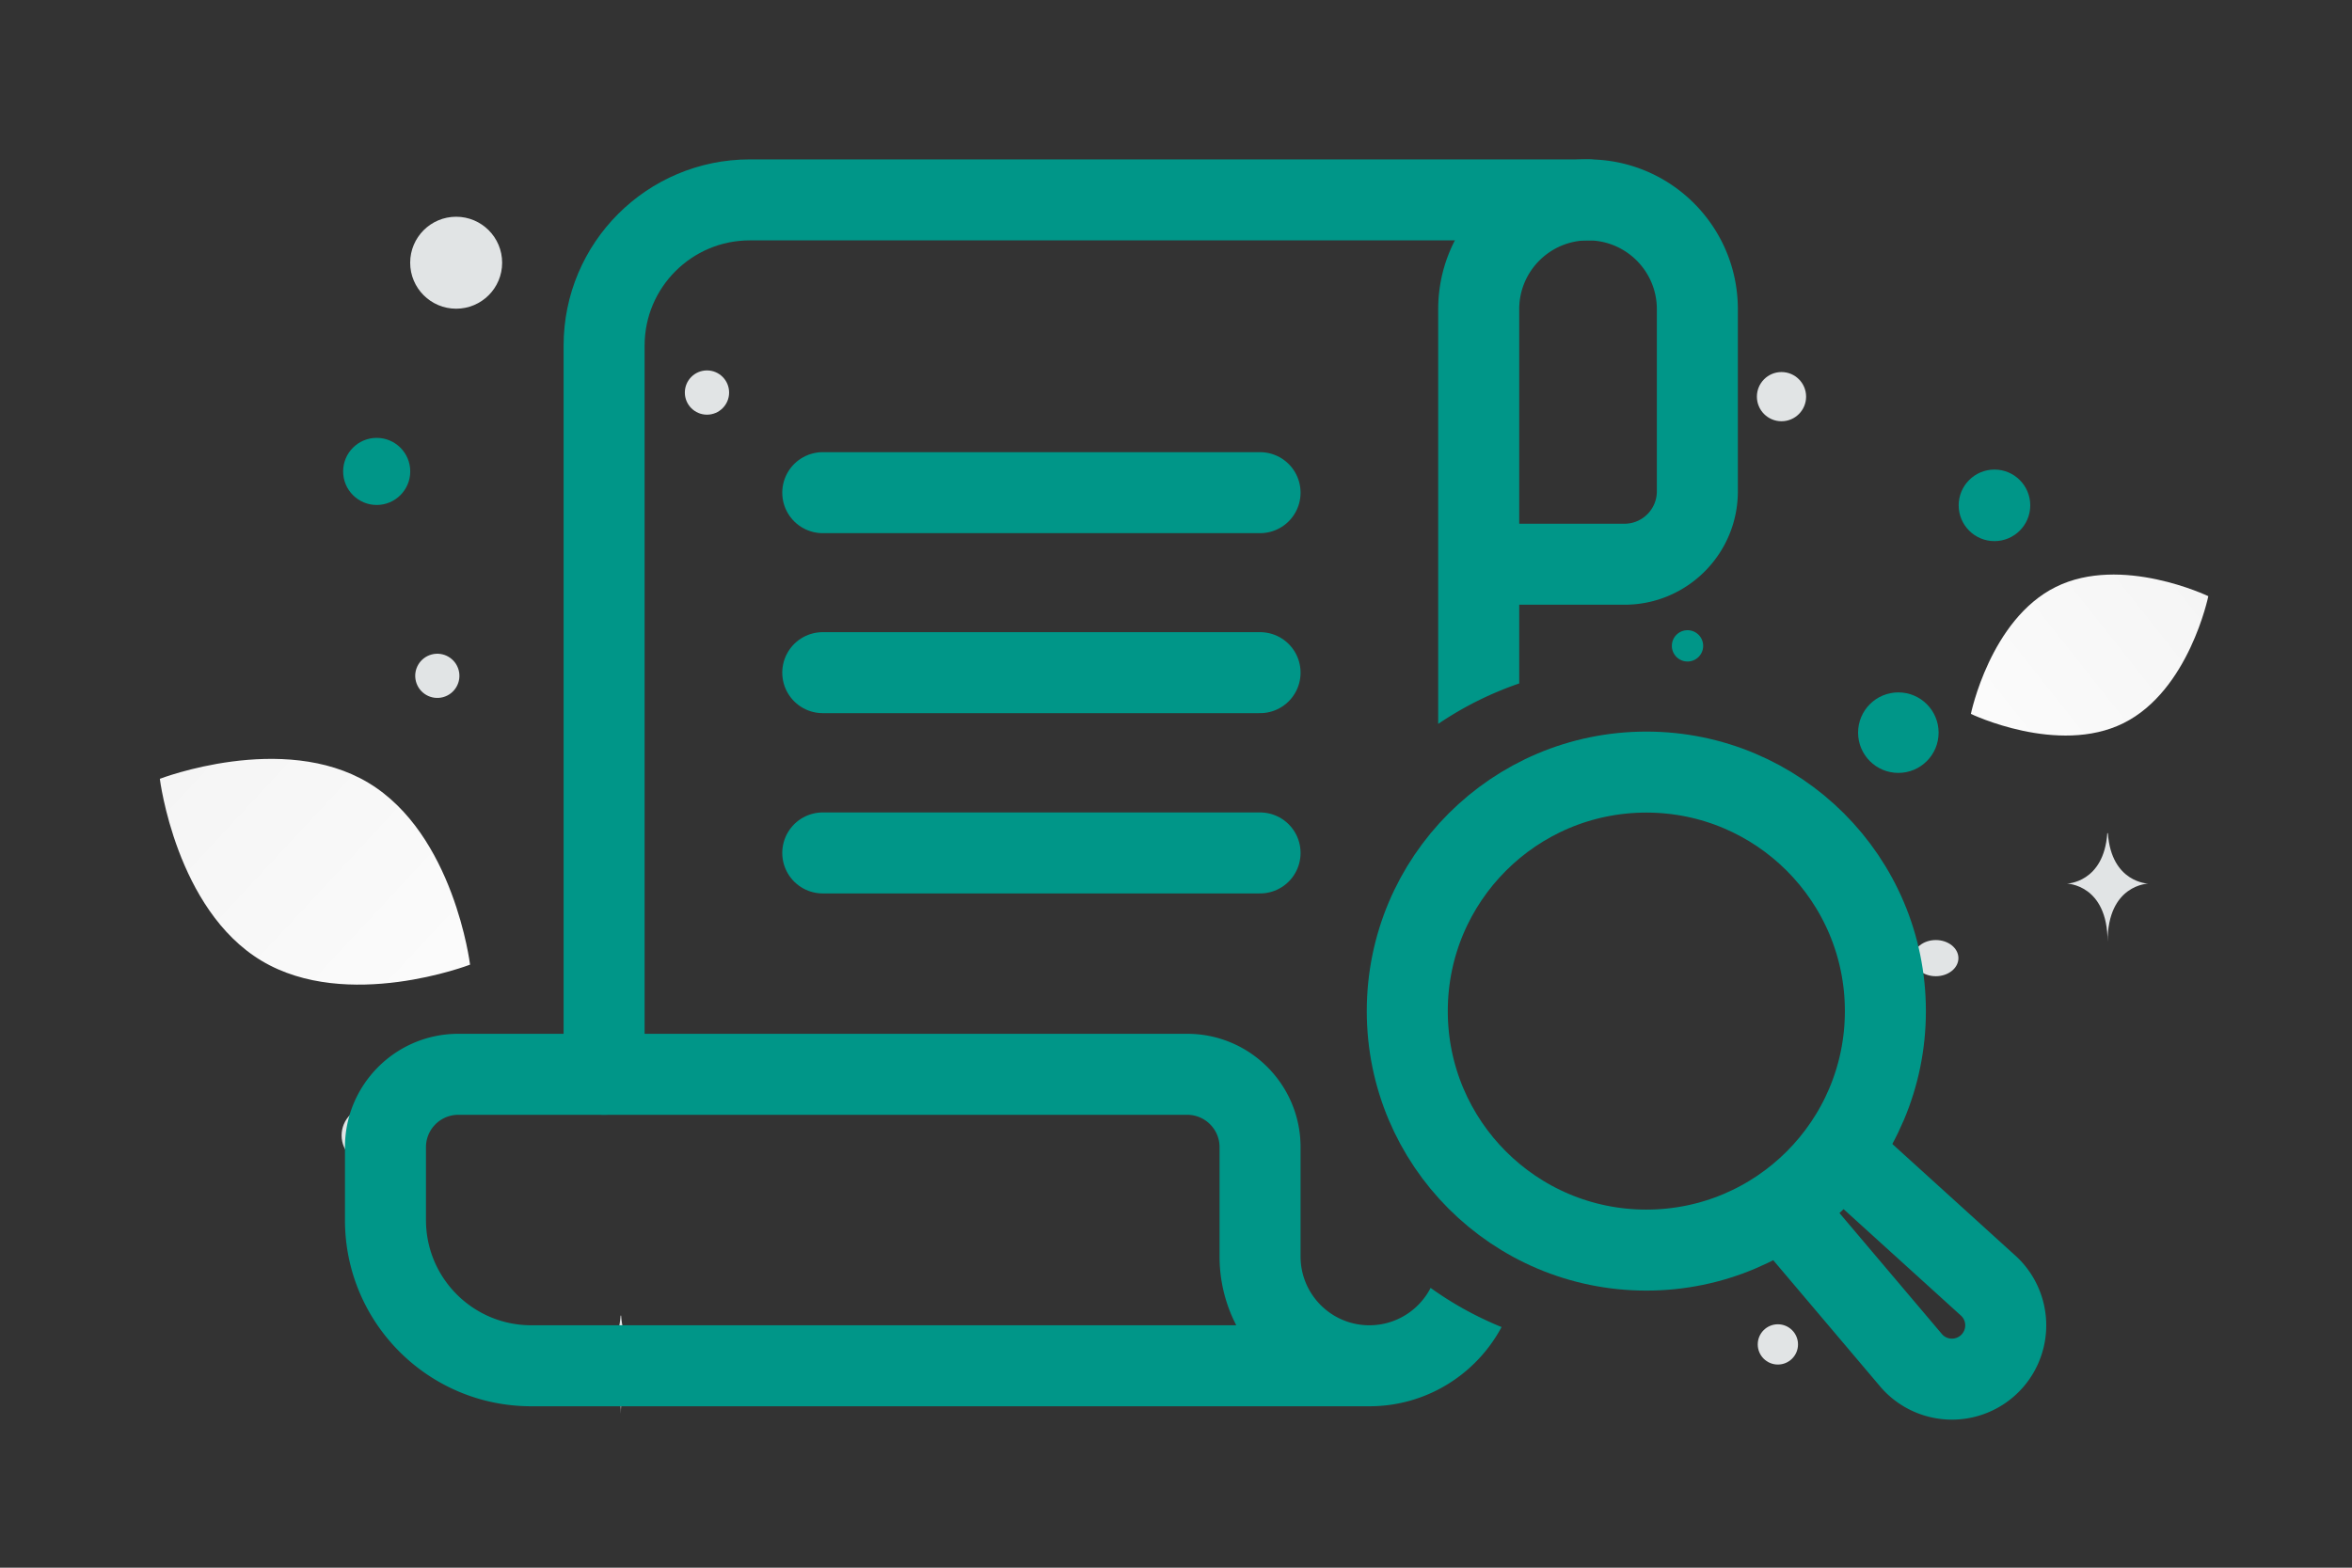 <svg width="900" height="600" viewBox="0 0 900 600" fill="none" xmlns="http://www.w3.org/2000/svg"><rect x="0" y="0" width="900" height="600" fill="#333333" stroke="none"/><path fill="transparent" d="M0 0h900v600H0z"/><path d="M812.538 276.782c-25.082 12.442-58.372-3.557-58.372-3.557s7.398-36.163 32.494-48.588c25.082-12.442 58.359 3.539 58.359 3.539s-7.399 36.163-32.481 48.606z" fill="url(#a)"/><path d="M100.08 367.715c32.772 19.642 79.791 1.484 79.791 1.484s-6.148-49.996-38.941-69.616c-32.772-19.642-79.77-1.507-79.77-1.507s6.147 49.997 38.92 69.639z" fill="url(#b)"/><circle cx="763.187" cy="193.409" r="13.695" transform="rotate(180 763.187 193.409)" fill="#009688"/><circle cx="726.407" cy="280.407" r="15.407" transform="rotate(180 726.407 280.407)" fill="#009688"/><circle r="12.839" transform="matrix(-1 0 0 1 144.141 180.425)" fill="#009688"/><circle r="5.992" transform="matrix(-1 0 0 1 645.732 247.189)" fill="#009688"/><circle r="7.704" transform="matrix(-1 0 0 1 680.311 514.546)" fill="#E1E4E5"/><circle r="11.127" transform="matrix(-1 0 0 1 141.844 434.555)" fill="#E1E4E5"/><circle r="8.469" transform="matrix(-1 0 0 1 270.527 150.239)" fill="#E1E4E5"/><circle r="9.416" transform="matrix(-1 0 0 1 681.696 151.81)" fill="#E1E4E5"/><circle r="8.455" transform="scale(1 -1) rotate(-75 -84.875 -238.371)" fill="#E1E4E5"/><circle r="11.248" transform="matrix(-1 0 0 1 382.042 79.19)" fill="#E1E4E5"/><ellipse rx="8.652" ry="6.922" transform="matrix(-1 0 0 1 740.744 366.706)" fill="#E1E4E5"/><circle r="17.597" transform="matrix(0 1 1 0 174.551 100.552)" fill="#E1E4E5"/><path d="M806.36 318.9h.226c1.34 18.991 15.464 19.283 15.464 19.283s-15.574.304-15.574 22.248c0-21.944-15.575-22.248-15.575-22.248s14.118-.292 15.459-19.283zM237.473 503.525h.201c1.189 17.188 13.722 17.453 13.722 17.453s-13.82.275-13.82 20.135c0-19.86-13.819-20.135-13.819-20.135s12.527-.265 13.716-17.453z" fill="#E1E4E5"/><path d="M607.661 76.5H286.94c-30.805 0-55.777 24.972-55.777 55.777v278.888m251.003-222.607H314.834m167.332 68.886H314.834m167.332 69H314.834" stroke="#009688" stroke-width="31" stroke-linecap="round" stroke-linejoin="round"/><path fill-rule="evenodd" clip-rule="evenodd" d="M607.664 61c31.664 0 57.333 25.669 57.333 57.333v69.722c0 23.963-19.426 43.389-43.389 43.389h-40.277v30.133a131.029 131.029 0 0 0-31 15.48V118.333C550.331 86.669 576 61 607.664 61zm-60.237 431.918c-4.369 8.493-13.221 14.301-23.429 14.301-14.544 0-26.333-11.789-26.333-26.333v-41.833c0-23.963-19.426-43.388-43.389-43.388H175.389c-23.963 0-43.389 19.425-43.389 43.388v27.889c0 39.365 31.912 71.277 71.277 71.277h320.721c21.897 0 40.927-12.275 50.584-30.321a131.198 131.198 0 0 1-27.155-14.98zm33.904-374.585v82.111h40.277c6.842 0 12.389-5.547 12.389-12.389v-69.722c0-14.543-11.79-26.333-26.333-26.333-14.544 0-26.333 11.79-26.333 26.333zM203.277 507.219h269.779c-4.084-7.885-6.391-16.839-6.391-26.333v-41.833c0-6.842-5.547-12.388-12.389-12.388H175.389c-6.842 0-12.389 5.546-12.389 12.388v27.889c0 22.245 18.033 40.277 40.277 40.277z" fill="#009688"/><circle r="91.475" transform="matrix(-1 0 0 1 629.975 386.975)" stroke="#009688" stroke-width="31" stroke-linecap="round" stroke-linejoin="round"/><path d="m712.193 447.954 48.948 44.418a20.585 20.585 0 0 1-9.492 34.913 20.586 20.586 0 0 1-20.08-6.31l-41.9-49.504" stroke="#009688" stroke-width="31" stroke-linecap="round" stroke-linejoin="round"/><defs><linearGradient id="a" x1="716.22" y1="315.592" x2="923.098" y2="151.951" gradientUnits="userSpaceOnUse"><stop stop-color="#fff"/><stop offset="1" stop-color="#EEE"/></linearGradient><linearGradient id="b" x1="226.901" y1="430.941" x2="-36.799" y2="185.929" gradientUnits="userSpaceOnUse"><stop stop-color="#fff"/><stop offset="1" stop-color="#EEE"/></linearGradient></defs></svg>